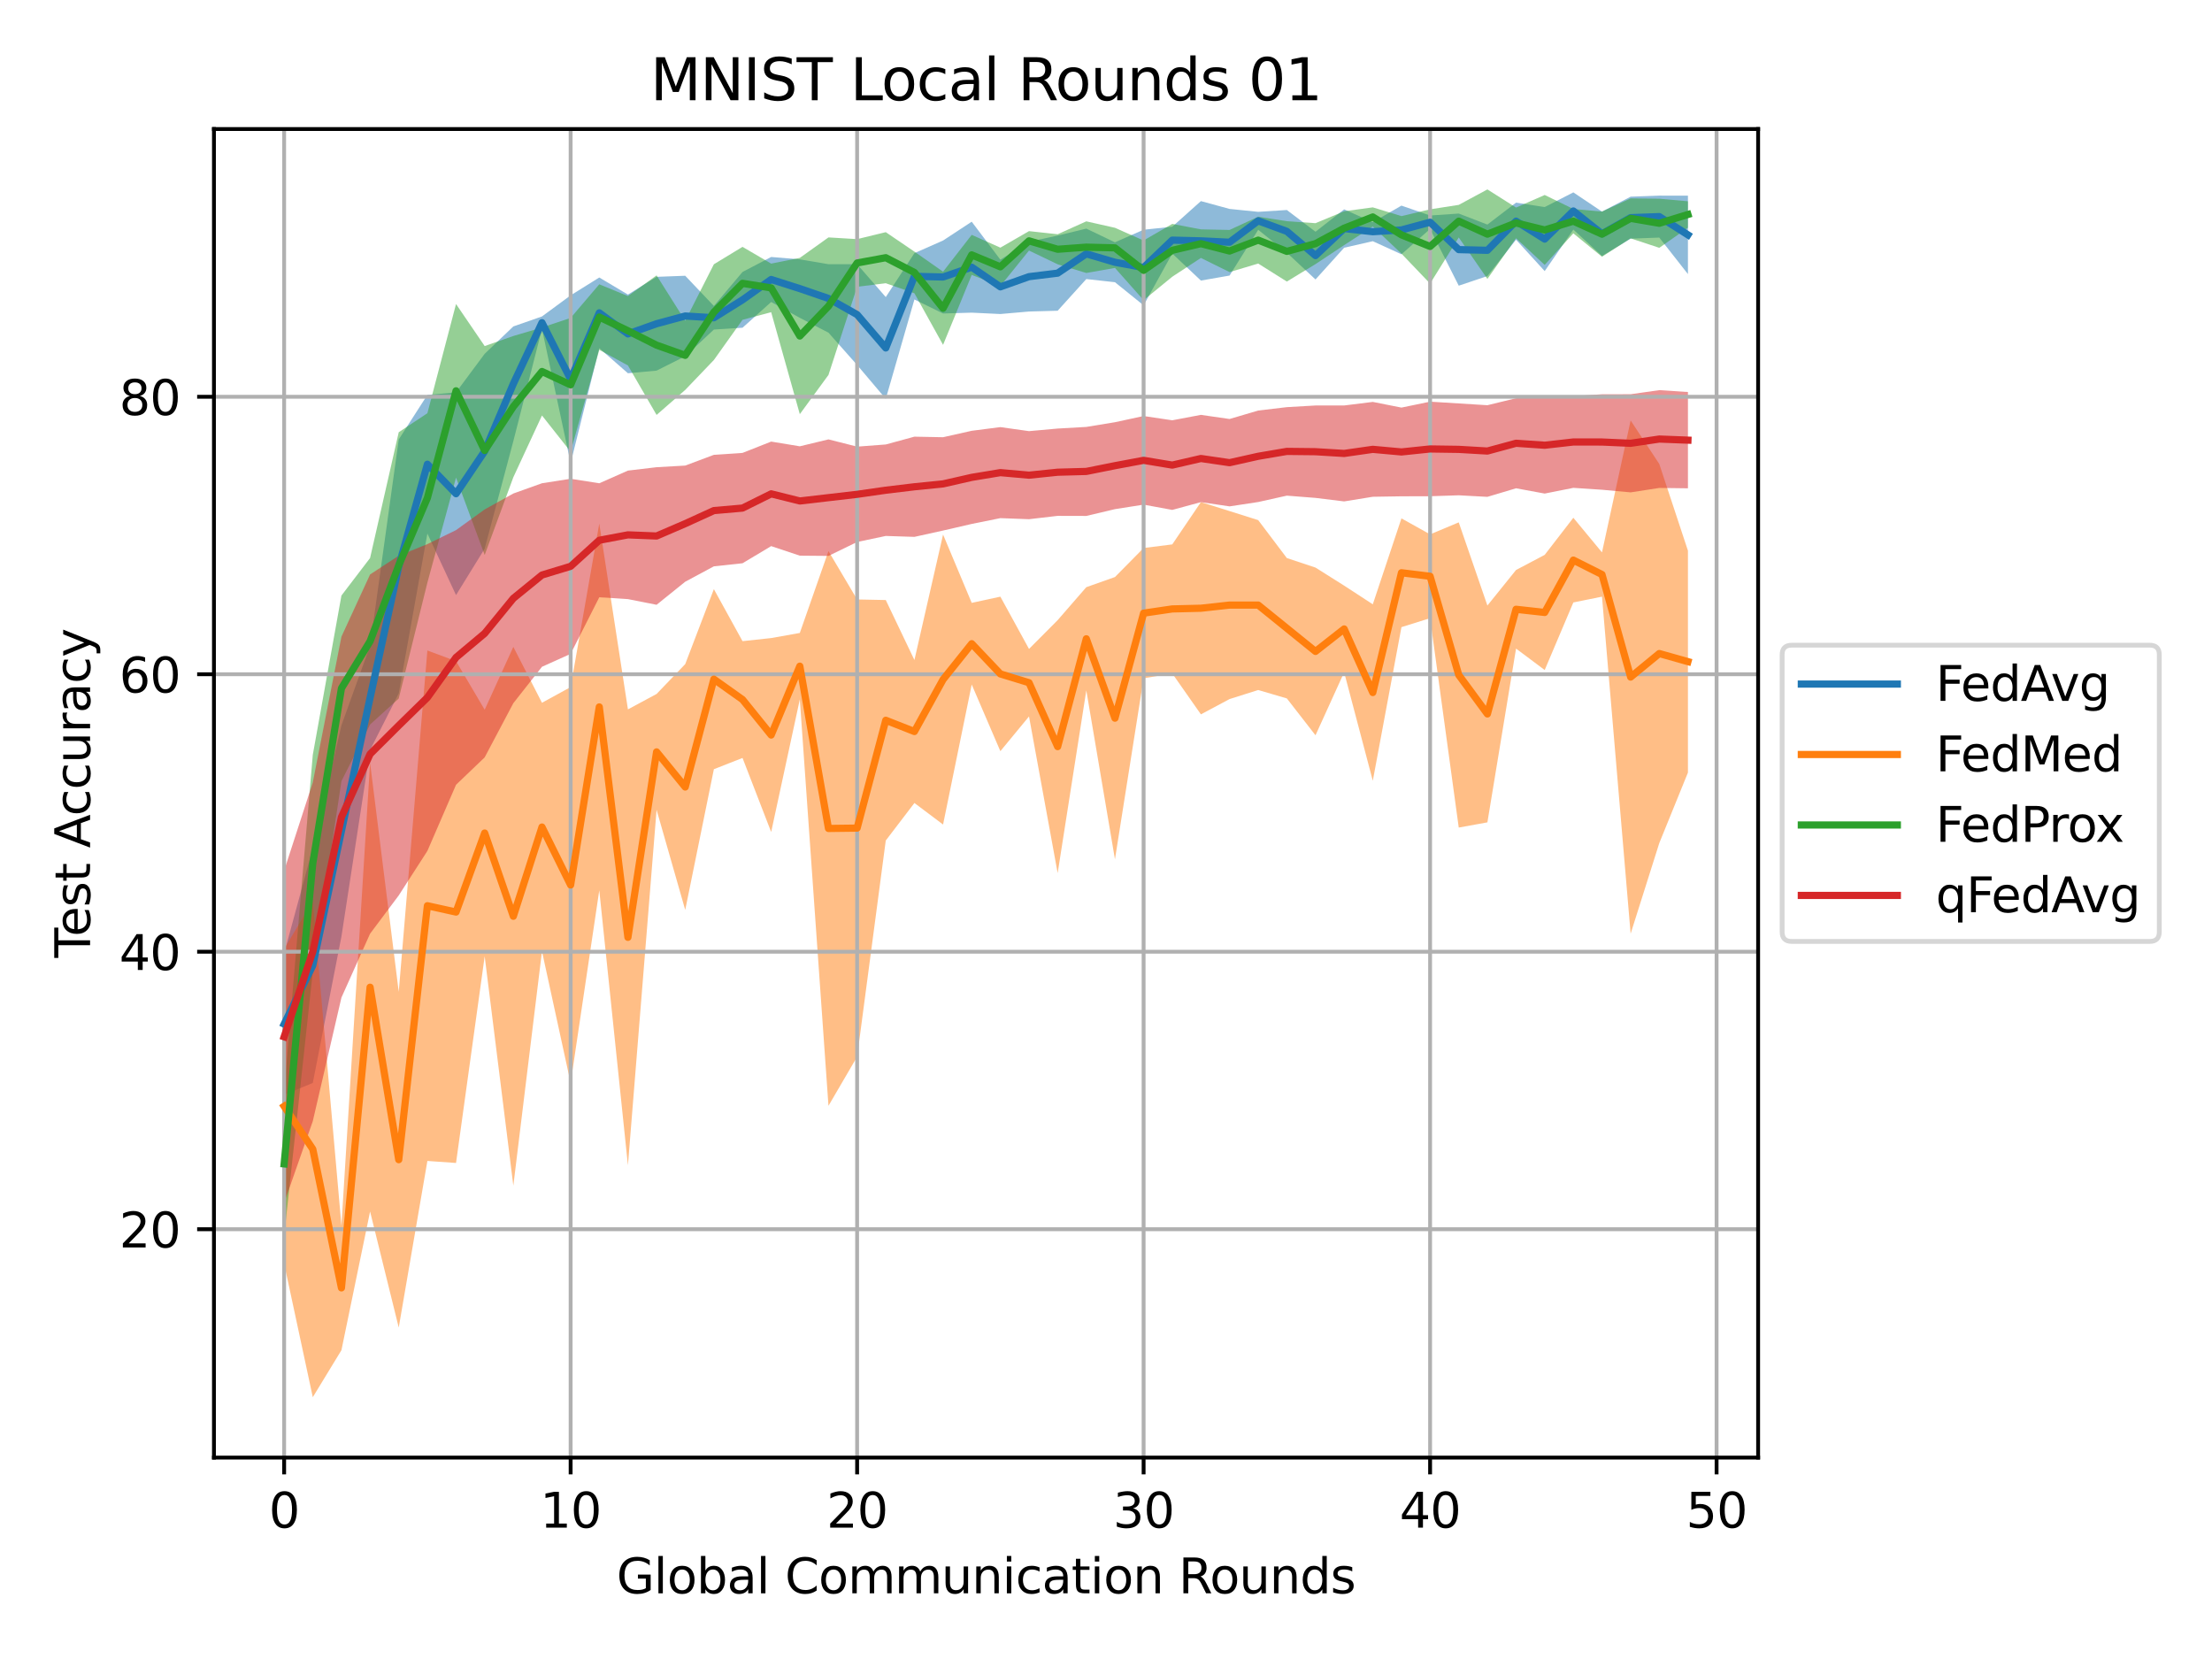 <?xml version="1.0" encoding="utf-8" standalone="no"?>
<!DOCTYPE svg PUBLIC "-//W3C//DTD SVG 1.1//EN"
  "http://www.w3.org/Graphics/SVG/1.1/DTD/svg11.dtd">
<svg height="345.6pt" version="1.1" viewBox="0 0 460.8 345.6" width="460.8pt" xmlns="http://www.w3.org/2000/svg" xmlns:xlink="http://www.w3.org/1999/xlink">
 <defs>
  <style type="text/css">*{stroke-linecap:butt;stroke-linejoin:round;}</style>
 </defs>
 <g id="figure_1">
  <g id="patch_1">
   <path d="M 0 345.6 
L 460.8 345.6 
L 460.8 0 
L 0 0 
z
" style="fill:#ffffff;"/>
  </g>
  <g id="axes_1">
   <g id="patch_2">
    <path d="M 44.57 303.64 
L 366.25 303.64 
L 366.25 26.88 
L 44.57 26.88 
z
" style="fill:#ffffff;"/>
   </g>
   <g id="PolyCollection_1">
    <path clip-path="url(#pb4cb757b5e)" d="M 59.192 198.607 
L 59.192 228.069 
L 65.16 225.597 
L 71.128 195.091 
L 77.096 156.233 
L 83.064 144.452 
L 89.032 111.148 
L 95 123.972 
L 100.968 114.296 
L 106.937 91.899 
L 112.905 68.516 
L 118.873 96.47 
L 124.841 72.532 
L 130.809 77.755 
L 136.777 77.208 
L 142.745 74.213 
L 148.713 68.654 
L 154.681 68.272 
L 160.649 62.907 
L 166.617 66.211 
L 172.586 69.302 
L 178.554 76.034 
L 184.522 83.086 
L 190.49 62.384 
L 196.458 65.309 
L 202.426 65.132 
L 208.394 65.417 
L 214.362 64.894 
L 220.33 64.73 
L 226.298 58.132 
L 232.266 58.79 
L 238.234 63.607 
L 244.203 52.814 
L 250.171 58.447 
L 256.139 57.405 
L 262.107 47.871 
L 268.075 52.642 
L 274.043 58.215 
L 280.011 51.607 
L 285.979 50.245 
L 291.947 52.972 
L 297.915 47.692 
L 303.883 59.513 
L 309.852 57.511 
L 315.82 49.931 
L 321.788 56.472 
L 327.756 47.826 
L 333.724 53.331 
L 339.692 49.713 
L 345.66 49.491 
L 351.628 57.095 
L 351.628 40.758 
L 351.628 40.758 
L 345.66 40.753 
L 339.692 40.97 
L 333.724 44.083 
L 327.756 40.077 
L 321.788 43.137 
L 315.82 42.215 
L 309.852 46.781 
L 303.883 44.487 
L 297.915 44.893 
L 291.947 42.833 
L 285.979 46.291 
L 280.011 43.613 
L 274.043 48.273 
L 268.075 43.748 
L 262.107 44.129 
L 256.139 43.522 
L 250.171 41.894 
L 244.203 47.234 
L 238.234 47.856 
L 232.266 50.478 
L 226.298 47.624 
L 220.33 49.074 
L 214.362 50.373 
L 208.394 54.095 
L 202.426 46.185 
L 196.458 50.105 
L 190.49 52.737 
L 184.522 61.888 
L 178.554 55.038 
L 172.586 55.039 
L 166.617 54.032 
L 160.649 53.532 
L 154.681 56.654 
L 148.713 63.735 
L 142.745 57.445 
L 136.777 57.669 
L 130.809 61.365 
L 124.841 57.808 
L 118.873 61.529 
L 112.905 65.922 
L 106.937 68.002 
L 100.968 73.702 
L 95 81.733 
L 89.032 82.265 
L 83.064 91.544 
L 77.096 134.495 
L 71.128 151.098 
L 65.16 176.64 
L 59.192 198.607 
z
" style="fill:#1f77b4;fill-opacity:0.5;"/>
   </g>
   <g id="PolyCollection_2">
    <path clip-path="url(#pb4cb757b5e)" d="M 59.192 197.685 
L 59.192 263.234 
L 65.16 291.06 
L 71.128 281.267 
L 77.096 252.382 
L 83.064 276.546 
L 89.032 241.847 
L 95 242.267 
L 100.968 199.216 
L 106.937 246.992 
L 112.905 198.179 
L 118.873 225.596 
L 124.841 185.467 
L 130.809 242.753 
L 136.777 168.698 
L 142.745 189.556 
L 148.713 160.242 
L 154.681 157.895 
L 160.649 173.32 
L 166.617 145.703 
L 172.586 230.361 
L 178.554 220.141 
L 184.522 175.095 
L 190.49 167.278 
L 196.458 171.763 
L 202.426 142.602 
L 208.394 156.481 
L 214.362 149.248 
L 220.33 181.882 
L 226.298 143.823 
L 232.266 179.007 
L 238.234 141.3 
L 244.203 140.295 
L 250.171 148.813 
L 256.139 145.627 
L 262.107 143.742 
L 268.075 145.496 
L 274.043 153.174 
L 280.011 140.048 
L 285.979 162.644 
L 291.947 130.645 
L 297.915 128.777 
L 303.883 172.395 
L 309.852 171.314 
L 315.82 135.112 
L 321.788 139.578 
L 327.756 125.501 
L 333.724 124.294 
L 339.692 194.507 
L 345.66 175.631 
L 351.628 160.942 
L 351.628 114.713 
L 351.628 114.713 
L 345.66 96.658 
L 339.692 87.587 
L 333.724 115.069 
L 327.756 107.862 
L 321.788 115.589 
L 315.82 118.738 
L 309.852 126.144 
L 303.883 108.82 
L 297.915 111.318 
L 291.947 107.986 
L 285.979 125.888 
L 280.011 121.997 
L 274.043 118.236 
L 268.075 116.256 
L 262.107 108.352 
L 256.139 106.467 
L 250.171 104.599 
L 244.203 113.409 
L 238.234 114.16 
L 232.266 120.207 
L 226.298 122.319 
L 220.33 129.187 
L 214.362 135.186 
L 208.394 124.295 
L 202.426 125.589 
L 196.458 111.355 
L 190.49 137.497 
L 184.522 124.998 
L 178.554 124.878 
L 172.586 114.804 
L 166.617 131.854 
L 160.649 132.92 
L 154.681 133.564 
L 148.713 122.729 
L 142.745 138.341 
L 136.777 144.566 
L 130.809 147.777 
L 124.841 109.065 
L 118.873 143.13 
L 112.905 146.401 
L 106.937 134.757 
L 100.968 147.852 
L 95 137.727 
L 89.032 135.513 
L 83.064 206.616 
L 77.096 158.928 
L 71.128 255.309 
L 65.16 187.712 
L 59.192 197.685 
z
" style="fill:#ff7f0e;fill-opacity:0.5;"/>
   </g>
   <g id="PolyCollection_3">
    <path clip-path="url(#pb4cb757b5e)" d="M 59.192 227.401 
L 59.192 257.517 
L 65.16 202.41 
L 71.128 162.715 
L 77.096 150.925 
L 83.064 145.517 
L 89.032 121.38 
L 95 99.495 
L 100.968 115.615 
L 106.937 99.418 
L 112.905 86.553 
L 118.873 94.107 
L 124.841 72.871 
L 130.809 76.129 
L 136.777 86.436 
L 142.745 81.225 
L 148.713 74.996 
L 154.681 66.623 
L 160.649 65.034 
L 166.617 86.276 
L 172.586 78.104 
L 178.554 59.745 
L 184.522 59.001 
L 190.49 61.093 
L 196.458 71.839 
L 202.426 57.271 
L 208.394 59.579 
L 214.362 52.193 
L 220.33 55.057 
L 226.298 56.866 
L 232.266 55.814 
L 238.234 62.534 
L 244.203 57.649 
L 250.171 53.732 
L 256.139 56.683 
L 262.107 54.902 
L 268.075 58.653 
L 274.043 55.019 
L 280.011 51.061 
L 285.979 47.194 
L 291.947 52.836 
L 297.915 59.073 
L 303.883 49.466 
L 309.852 58.101 
L 315.82 49.637 
L 321.788 55.186 
L 327.756 48.608 
L 333.724 53.486 
L 339.692 49.65 
L 345.66 51.626 
L 351.628 47.434 
L 351.628 41.932 
L 351.628 41.932 
L 345.66 41.399 
L 339.692 41.325 
L 333.724 44.075 
L 327.756 43.538 
L 321.788 40.618 
L 315.82 43.241 
L 309.852 39.46 
L 303.883 42.68 
L 297.915 43.61 
L 291.947 45.018 
L 285.979 43.197 
L 280.011 44.012 
L 274.043 46.493 
L 268.075 46.078 
L 262.107 45.147 
L 256.139 47.902 
L 250.171 47.78 
L 244.203 46.643 
L 238.234 50.1 
L 232.266 47.454 
L 226.298 46.109 
L 220.33 48.797 
L 214.362 48.148 
L 208.394 51.591 
L 202.426 48.924 
L 196.458 56.599 
L 190.49 52.418 
L 184.522 48.364 
L 178.554 49.816 
L 172.586 49.456 
L 166.617 53.723 
L 160.649 54.917 
L 154.681 51.425 
L 148.713 55.052 
L 142.745 66.823 
L 136.777 57.368 
L 130.809 61.675 
L 124.841 59.225 
L 118.873 66.232 
L 112.905 68.226 
L 106.937 69.995 
L 100.968 72.09 
L 95 63.333 
L 89.032 86.081 
L 83.064 90.041 
L 77.096 116.242 
L 71.128 124.061 
L 65.16 157.243 
L 59.192 227.401 
z
" style="fill:#2ca02c;fill-opacity:0.5;"/>
   </g>
   <g id="PolyCollection_4">
    <path clip-path="url(#pb4cb757b5e)" d="M 59.192 181.36 
L 59.192 250.604 
L 65.16 233.561 
L 71.128 207.811 
L 77.096 194.502 
L 83.064 186.532 
L 89.032 177.263 
L 95 163.484 
L 100.968 157.771 
L 106.937 146.485 
L 112.905 138.9 
L 118.873 136.213 
L 124.841 124.422 
L 130.809 124.807 
L 136.777 125.988 
L 142.745 121.183 
L 148.713 117.977 
L 154.681 117.338 
L 160.649 113.765 
L 166.617 115.754 
L 172.586 115.806 
L 178.554 112.909 
L 184.522 111.648 
L 190.49 111.84 
L 196.458 110.523 
L 202.426 109.147 
L 208.394 107.937 
L 214.362 108.16 
L 220.33 107.463 
L 226.298 107.479 
L 232.266 106.064 
L 238.234 105.124 
L 244.203 106.224 
L 250.171 104.603 
L 256.139 105.488 
L 262.107 104.58 
L 268.075 103.251 
L 274.043 103.722 
L 280.011 104.454 
L 285.979 103.486 
L 291.947 103.389 
L 297.915 103.374 
L 303.883 103.179 
L 309.852 103.503 
L 315.82 101.719 
L 321.788 102.819 
L 327.756 101.628 
L 333.724 102.023 
L 339.692 102.568 
L 345.66 101.647 
L 351.628 101.723 
L 351.628 81.662 
L 351.628 81.662 
L 345.66 81.276 
L 339.692 82.123 
L 333.724 82.137 
L 327.756 82.52 
L 321.788 82.681 
L 315.82 82.96 
L 309.852 84.414 
L 303.883 84.044 
L 297.915 83.675 
L 291.947 84.909 
L 285.979 83.726 
L 280.011 84.468 
L 274.043 84.472 
L 268.075 84.816 
L 262.107 85.522 
L 256.139 87.284 
L 250.171 86.424 
L 244.203 87.554 
L 238.234 86.666 
L 232.266 87.956 
L 226.298 88.935 
L 220.33 89.275 
L 214.362 89.815 
L 208.394 88.974 
L 202.426 89.741 
L 196.458 91.081 
L 190.49 90.967 
L 184.522 92.592 
L 178.554 93.043 
L 172.586 91.533 
L 166.617 92.972 
L 160.649 91.99 
L 154.681 94.348 
L 148.713 94.749 
L 142.745 96.988 
L 136.777 97.328 
L 130.809 98.034 
L 124.841 100.674 
L 118.873 99.738 
L 112.905 100.67 
L 106.937 102.807 
L 100.968 106.122 
L 95 110.433 
L 89.032 113.348 
L 83.064 115.755 
L 77.096 119.669 
L 71.128 132.626 
L 65.16 162.992 
L 59.192 181.36 
z
" style="fill:#d62728;fill-opacity:0.5;"/>
   </g>
   <g id="matplotlib.axis_1">
    <g id="xtick_1">
     <g id="line2d_1">
      <path clip-path="url(#pb4cb757b5e)" d="M 59.192 303.64 
L 59.192 26.88 
" style="fill:none;stroke:#b0b0b0;stroke-linecap:square;stroke-width:0.8;"/>
     </g>
     <g id="line2d_2">
      <defs>
       <path d="M 0 0 
L 0 3.5 
" id="m1416ee1959" style="stroke:#000000;stroke-width:0.8;"/>
      </defs>
      <g>
       <use style="stroke:#000000;stroke-width:0.8;" x="59.192" xlink:href="#m1416ee1959" y="303.64"/>
      </g>
     </g>
     <g id="text_1">
      <!-- 0 -->
      <g transform="translate(56.011 318.238)scale(0.1 -0.1)">
       <defs>
        <path d="M 2034 4250 
Q 1547 4250 1301 3770 
Q 1056 3291 1056 2328 
Q 1056 1369 1301 889 
Q 1547 409 2034 409 
Q 2525 409 2770 889 
Q 3016 1369 3016 2328 
Q 3016 3291 2770 3770 
Q 2525 4250 2034 4250 
z
M 2034 4750 
Q 2819 4750 3233 4129 
Q 3647 3509 3647 2328 
Q 3647 1150 3233 529 
Q 2819 -91 2034 -91 
Q 1250 -91 836 529 
Q 422 1150 422 2328 
Q 422 3509 836 4129 
Q 1250 4750 2034 4750 
z
" id="DejaVuSans-30" transform="scale(0.016)"/>
       </defs>
       <use xlink:href="#DejaVuSans-30"/>
      </g>
     </g>
    </g>
    <g id="xtick_2">
     <g id="line2d_3">
      <path clip-path="url(#pb4cb757b5e)" d="M 118.873 303.64 
L 118.873 26.88 
" style="fill:none;stroke:#b0b0b0;stroke-linecap:square;stroke-width:0.8;"/>
     </g>
     <g id="line2d_4">
      <g>
       <use style="stroke:#000000;stroke-width:0.8;" x="118.873" xlink:href="#m1416ee1959" y="303.64"/>
      </g>
     </g>
     <g id="text_2">
      <!-- 10 -->
      <g transform="translate(112.51 318.238)scale(0.1 -0.1)">
       <defs>
        <path d="M 794 531 
L 1825 531 
L 1825 4091 
L 703 3866 
L 703 4441 
L 1819 4666 
L 2450 4666 
L 2450 531 
L 3481 531 
L 3481 0 
L 794 0 
L 794 531 
z
" id="DejaVuSans-31" transform="scale(0.016)"/>
       </defs>
       <use xlink:href="#DejaVuSans-31"/>
       <use x="63.623" xlink:href="#DejaVuSans-30"/>
      </g>
     </g>
    </g>
    <g id="xtick_3">
     <g id="line2d_5">
      <path clip-path="url(#pb4cb757b5e)" d="M 178.554 303.64 
L 178.554 26.88 
" style="fill:none;stroke:#b0b0b0;stroke-linecap:square;stroke-width:0.8;"/>
     </g>
     <g id="line2d_6">
      <g>
       <use style="stroke:#000000;stroke-width:0.8;" x="178.554" xlink:href="#m1416ee1959" y="303.64"/>
      </g>
     </g>
     <g id="text_3">
      <!-- 20 -->
      <g transform="translate(172.191 318.238)scale(0.1 -0.1)">
       <defs>
        <path d="M 1228 531 
L 3431 531 
L 3431 0 
L 469 0 
L 469 531 
Q 828 903 1448 1529 
Q 2069 2156 2228 2338 
Q 2531 2678 2651 2914 
Q 2772 3150 2772 3378 
Q 2772 3750 2511 3984 
Q 2250 4219 1831 4219 
Q 1534 4219 1204 4116 
Q 875 4013 500 3803 
L 500 4441 
Q 881 4594 1212 4672 
Q 1544 4750 1819 4750 
Q 2544 4750 2975 4387 
Q 3406 4025 3406 3419 
Q 3406 3131 3298 2873 
Q 3191 2616 2906 2266 
Q 2828 2175 2409 1742 
Q 1991 1309 1228 531 
z
" id="DejaVuSans-32" transform="scale(0.016)"/>
       </defs>
       <use xlink:href="#DejaVuSans-32"/>
       <use x="63.623" xlink:href="#DejaVuSans-30"/>
      </g>
     </g>
    </g>
    <g id="xtick_4">
     <g id="line2d_7">
      <path clip-path="url(#pb4cb757b5e)" d="M 238.234 303.64 
L 238.234 26.88 
" style="fill:none;stroke:#b0b0b0;stroke-linecap:square;stroke-width:0.8;"/>
     </g>
     <g id="line2d_8">
      <g>
       <use style="stroke:#000000;stroke-width:0.8;" x="238.234" xlink:href="#m1416ee1959" y="303.64"/>
      </g>
     </g>
     <g id="text_4">
      <!-- 30 -->
      <g transform="translate(231.872 318.238)scale(0.1 -0.1)">
       <defs>
        <path d="M 2597 2516 
Q 3050 2419 3304 2112 
Q 3559 1806 3559 1356 
Q 3559 666 3084 287 
Q 2609 -91 1734 -91 
Q 1441 -91 1130 -33 
Q 819 25 488 141 
L 488 750 
Q 750 597 1062 519 
Q 1375 441 1716 441 
Q 2309 441 2620 675 
Q 2931 909 2931 1356 
Q 2931 1769 2642 2001 
Q 2353 2234 1838 2234 
L 1294 2234 
L 1294 2753 
L 1863 2753 
Q 2328 2753 2575 2939 
Q 2822 3125 2822 3475 
Q 2822 3834 2567 4026 
Q 2313 4219 1838 4219 
Q 1578 4219 1281 4162 
Q 984 4106 628 3988 
L 628 4550 
Q 988 4650 1302 4700 
Q 1616 4750 1894 4750 
Q 2613 4750 3031 4423 
Q 3450 4097 3450 3541 
Q 3450 3153 3228 2886 
Q 3006 2619 2597 2516 
z
" id="DejaVuSans-33" transform="scale(0.016)"/>
       </defs>
       <use xlink:href="#DejaVuSans-33"/>
       <use x="63.623" xlink:href="#DejaVuSans-30"/>
      </g>
     </g>
    </g>
    <g id="xtick_5">
     <g id="line2d_9">
      <path clip-path="url(#pb4cb757b5e)" d="M 297.915 303.64 
L 297.915 26.88 
" style="fill:none;stroke:#b0b0b0;stroke-linecap:square;stroke-width:0.8;"/>
     </g>
     <g id="line2d_10">
      <g>
       <use style="stroke:#000000;stroke-width:0.8;" x="297.915" xlink:href="#m1416ee1959" y="303.64"/>
      </g>
     </g>
     <g id="text_5">
      <!-- 40 -->
      <g transform="translate(291.553 318.238)scale(0.1 -0.1)">
       <defs>
        <path d="M 2419 4116 
L 825 1625 
L 2419 1625 
L 2419 4116 
z
M 2253 4666 
L 3047 4666 
L 3047 1625 
L 3713 1625 
L 3713 1100 
L 3047 1100 
L 3047 0 
L 2419 0 
L 2419 1100 
L 313 1100 
L 313 1709 
L 2253 4666 
z
" id="DejaVuSans-34" transform="scale(0.016)"/>
       </defs>
       <use xlink:href="#DejaVuSans-34"/>
       <use x="63.623" xlink:href="#DejaVuSans-30"/>
      </g>
     </g>
    </g>
    <g id="xtick_6">
     <g id="line2d_11">
      <path clip-path="url(#pb4cb757b5e)" d="M 357.596 303.64 
L 357.596 26.88 
" style="fill:none;stroke:#b0b0b0;stroke-linecap:square;stroke-width:0.8;"/>
     </g>
     <g id="line2d_12">
      <g>
       <use style="stroke:#000000;stroke-width:0.8;" x="357.596" xlink:href="#m1416ee1959" y="303.64"/>
      </g>
     </g>
     <g id="text_6">
      <!-- 50 -->
      <g transform="translate(351.234 318.238)scale(0.1 -0.1)">
       <defs>
        <path d="M 691 4666 
L 3169 4666 
L 3169 4134 
L 1269 4134 
L 1269 2991 
Q 1406 3038 1543 3061 
Q 1681 3084 1819 3084 
Q 2600 3084 3056 2656 
Q 3513 2228 3513 1497 
Q 3513 744 3044 326 
Q 2575 -91 1722 -91 
Q 1428 -91 1123 -41 
Q 819 9 494 109 
L 494 744 
Q 775 591 1075 516 
Q 1375 441 1709 441 
Q 2250 441 2565 725 
Q 2881 1009 2881 1497 
Q 2881 1984 2565 2268 
Q 2250 2553 1709 2553 
Q 1456 2553 1204 2497 
Q 953 2441 691 2322 
L 691 4666 
z
" id="DejaVuSans-35" transform="scale(0.016)"/>
       </defs>
       <use xlink:href="#DejaVuSans-35"/>
       <use x="63.623" xlink:href="#DejaVuSans-30"/>
      </g>
     </g>
    </g>
    <g id="text_7">
     <!-- Global Communication Rounds -->
     <g transform="translate(128.448 331.917)scale(0.1 -0.1)">
      <defs>
       <path d="M 3809 666 
L 3809 1919 
L 2778 1919 
L 2778 2438 
L 4434 2438 
L 4434 434 
Q 4069 175 3628 42 
Q 3188 -91 2688 -91 
Q 1594 -91 976 548 
Q 359 1188 359 2328 
Q 359 3472 976 4111 
Q 1594 4750 2688 4750 
Q 3144 4750 3555 4637 
Q 3966 4525 4313 4306 
L 4313 3634 
Q 3963 3931 3569 4081 
Q 3175 4231 2741 4231 
Q 1884 4231 1454 3753 
Q 1025 3275 1025 2328 
Q 1025 1384 1454 906 
Q 1884 428 2741 428 
Q 3075 428 3337 486 
Q 3600 544 3809 666 
z
" id="DejaVuSans-47" transform="scale(0.016)"/>
       <path d="M 603 4863 
L 1178 4863 
L 1178 0 
L 603 0 
L 603 4863 
z
" id="DejaVuSans-6c" transform="scale(0.016)"/>
       <path d="M 1959 3097 
Q 1497 3097 1228 2736 
Q 959 2375 959 1747 
Q 959 1119 1226 758 
Q 1494 397 1959 397 
Q 2419 397 2687 759 
Q 2956 1122 2956 1747 
Q 2956 2369 2687 2733 
Q 2419 3097 1959 3097 
z
M 1959 3584 
Q 2709 3584 3137 3096 
Q 3566 2609 3566 1747 
Q 3566 888 3137 398 
Q 2709 -91 1959 -91 
Q 1206 -91 779 398 
Q 353 888 353 1747 
Q 353 2609 779 3096 
Q 1206 3584 1959 3584 
z
" id="DejaVuSans-6f" transform="scale(0.016)"/>
       <path d="M 3116 1747 
Q 3116 2381 2855 2742 
Q 2594 3103 2138 3103 
Q 1681 3103 1420 2742 
Q 1159 2381 1159 1747 
Q 1159 1113 1420 752 
Q 1681 391 2138 391 
Q 2594 391 2855 752 
Q 3116 1113 3116 1747 
z
M 1159 2969 
Q 1341 3281 1617 3432 
Q 1894 3584 2278 3584 
Q 2916 3584 3314 3078 
Q 3713 2572 3713 1747 
Q 3713 922 3314 415 
Q 2916 -91 2278 -91 
Q 1894 -91 1617 61 
Q 1341 213 1159 525 
L 1159 0 
L 581 0 
L 581 4863 
L 1159 4863 
L 1159 2969 
z
" id="DejaVuSans-62" transform="scale(0.016)"/>
       <path d="M 2194 1759 
Q 1497 1759 1228 1600 
Q 959 1441 959 1056 
Q 959 750 1161 570 
Q 1363 391 1709 391 
Q 2188 391 2477 730 
Q 2766 1069 2766 1631 
L 2766 1759 
L 2194 1759 
z
M 3341 1997 
L 3341 0 
L 2766 0 
L 2766 531 
Q 2569 213 2275 61 
Q 1981 -91 1556 -91 
Q 1019 -91 701 211 
Q 384 513 384 1019 
Q 384 1609 779 1909 
Q 1175 2209 1959 2209 
L 2766 2209 
L 2766 2266 
Q 2766 2663 2505 2880 
Q 2244 3097 1772 3097 
Q 1472 3097 1187 3025 
Q 903 2953 641 2809 
L 641 3341 
Q 956 3463 1253 3523 
Q 1550 3584 1831 3584 
Q 2591 3584 2966 3190 
Q 3341 2797 3341 1997 
z
" id="DejaVuSans-61" transform="scale(0.016)"/>
       <path id="DejaVuSans-20" transform="scale(0.016)"/>
       <path d="M 4122 4306 
L 4122 3641 
Q 3803 3938 3442 4084 
Q 3081 4231 2675 4231 
Q 1875 4231 1450 3742 
Q 1025 3253 1025 2328 
Q 1025 1406 1450 917 
Q 1875 428 2675 428 
Q 3081 428 3442 575 
Q 3803 722 4122 1019 
L 4122 359 
Q 3791 134 3420 21 
Q 3050 -91 2638 -91 
Q 1578 -91 968 557 
Q 359 1206 359 2328 
Q 359 3453 968 4101 
Q 1578 4750 2638 4750 
Q 3056 4750 3426 4639 
Q 3797 4528 4122 4306 
z
" id="DejaVuSans-43" transform="scale(0.016)"/>
       <path d="M 3328 2828 
Q 3544 3216 3844 3400 
Q 4144 3584 4550 3584 
Q 5097 3584 5394 3201 
Q 5691 2819 5691 2113 
L 5691 0 
L 5113 0 
L 5113 2094 
Q 5113 2597 4934 2840 
Q 4756 3084 4391 3084 
Q 3944 3084 3684 2787 
Q 3425 2491 3425 1978 
L 3425 0 
L 2847 0 
L 2847 2094 
Q 2847 2600 2669 2842 
Q 2491 3084 2119 3084 
Q 1678 3084 1418 2786 
Q 1159 2488 1159 1978 
L 1159 0 
L 581 0 
L 581 3500 
L 1159 3500 
L 1159 2956 
Q 1356 3278 1631 3431 
Q 1906 3584 2284 3584 
Q 2666 3584 2933 3390 
Q 3200 3197 3328 2828 
z
" id="DejaVuSans-6d" transform="scale(0.016)"/>
       <path d="M 544 1381 
L 544 3500 
L 1119 3500 
L 1119 1403 
Q 1119 906 1312 657 
Q 1506 409 1894 409 
Q 2359 409 2629 706 
Q 2900 1003 2900 1516 
L 2900 3500 
L 3475 3500 
L 3475 0 
L 2900 0 
L 2900 538 
Q 2691 219 2414 64 
Q 2138 -91 1772 -91 
Q 1169 -91 856 284 
Q 544 659 544 1381 
z
M 1991 3584 
L 1991 3584 
z
" id="DejaVuSans-75" transform="scale(0.016)"/>
       <path d="M 3513 2113 
L 3513 0 
L 2938 0 
L 2938 2094 
Q 2938 2591 2744 2837 
Q 2550 3084 2163 3084 
Q 1697 3084 1428 2787 
Q 1159 2491 1159 1978 
L 1159 0 
L 581 0 
L 581 3500 
L 1159 3500 
L 1159 2956 
Q 1366 3272 1645 3428 
Q 1925 3584 2291 3584 
Q 2894 3584 3203 3211 
Q 3513 2838 3513 2113 
z
" id="DejaVuSans-6e" transform="scale(0.016)"/>
       <path d="M 603 3500 
L 1178 3500 
L 1178 0 
L 603 0 
L 603 3500 
z
M 603 4863 
L 1178 4863 
L 1178 4134 
L 603 4134 
L 603 4863 
z
" id="DejaVuSans-69" transform="scale(0.016)"/>
       <path d="M 3122 3366 
L 3122 2828 
Q 2878 2963 2633 3030 
Q 2388 3097 2138 3097 
Q 1578 3097 1268 2742 
Q 959 2388 959 1747 
Q 959 1106 1268 751 
Q 1578 397 2138 397 
Q 2388 397 2633 464 
Q 2878 531 3122 666 
L 3122 134 
Q 2881 22 2623 -34 
Q 2366 -91 2075 -91 
Q 1284 -91 818 406 
Q 353 903 353 1747 
Q 353 2603 823 3093 
Q 1294 3584 2113 3584 
Q 2378 3584 2631 3529 
Q 2884 3475 3122 3366 
z
" id="DejaVuSans-63" transform="scale(0.016)"/>
       <path d="M 1172 4494 
L 1172 3500 
L 2356 3500 
L 2356 3053 
L 1172 3053 
L 1172 1153 
Q 1172 725 1289 603 
Q 1406 481 1766 481 
L 2356 481 
L 2356 0 
L 1766 0 
Q 1100 0 847 248 
Q 594 497 594 1153 
L 594 3053 
L 172 3053 
L 172 3500 
L 594 3500 
L 594 4494 
L 1172 4494 
z
" id="DejaVuSans-74" transform="scale(0.016)"/>
       <path d="M 2841 2188 
Q 3044 2119 3236 1894 
Q 3428 1669 3622 1275 
L 4263 0 
L 3584 0 
L 2988 1197 
Q 2756 1666 2539 1819 
Q 2322 1972 1947 1972 
L 1259 1972 
L 1259 0 
L 628 0 
L 628 4666 
L 2053 4666 
Q 2853 4666 3247 4331 
Q 3641 3997 3641 3322 
Q 3641 2881 3436 2590 
Q 3231 2300 2841 2188 
z
M 1259 4147 
L 1259 2491 
L 2053 2491 
Q 2509 2491 2742 2702 
Q 2975 2913 2975 3322 
Q 2975 3731 2742 3939 
Q 2509 4147 2053 4147 
L 1259 4147 
z
" id="DejaVuSans-52" transform="scale(0.016)"/>
       <path d="M 2906 2969 
L 2906 4863 
L 3481 4863 
L 3481 0 
L 2906 0 
L 2906 525 
Q 2725 213 2448 61 
Q 2172 -91 1784 -91 
Q 1150 -91 751 415 
Q 353 922 353 1747 
Q 353 2572 751 3078 
Q 1150 3584 1784 3584 
Q 2172 3584 2448 3432 
Q 2725 3281 2906 2969 
z
M 947 1747 
Q 947 1113 1208 752 
Q 1469 391 1925 391 
Q 2381 391 2643 752 
Q 2906 1113 2906 1747 
Q 2906 2381 2643 2742 
Q 2381 3103 1925 3103 
Q 1469 3103 1208 2742 
Q 947 2381 947 1747 
z
" id="DejaVuSans-64" transform="scale(0.016)"/>
       <path d="M 2834 3397 
L 2834 2853 
Q 2591 2978 2328 3040 
Q 2066 3103 1784 3103 
Q 1356 3103 1142 2972 
Q 928 2841 928 2578 
Q 928 2378 1081 2264 
Q 1234 2150 1697 2047 
L 1894 2003 
Q 2506 1872 2764 1633 
Q 3022 1394 3022 966 
Q 3022 478 2636 193 
Q 2250 -91 1575 -91 
Q 1294 -91 989 -36 
Q 684 19 347 128 
L 347 722 
Q 666 556 975 473 
Q 1284 391 1588 391 
Q 1994 391 2212 530 
Q 2431 669 2431 922 
Q 2431 1156 2273 1281 
Q 2116 1406 1581 1522 
L 1381 1569 
Q 847 1681 609 1914 
Q 372 2147 372 2553 
Q 372 3047 722 3315 
Q 1072 3584 1716 3584 
Q 2034 3584 2315 3537 
Q 2597 3491 2834 3397 
z
" id="DejaVuSans-73" transform="scale(0.016)"/>
      </defs>
      <use xlink:href="#DejaVuSans-47"/>
      <use x="77.49" xlink:href="#DejaVuSans-6c"/>
      <use x="105.273" xlink:href="#DejaVuSans-6f"/>
      <use x="166.455" xlink:href="#DejaVuSans-62"/>
      <use x="229.932" xlink:href="#DejaVuSans-61"/>
      <use x="291.211" xlink:href="#DejaVuSans-6c"/>
      <use x="318.994" xlink:href="#DejaVuSans-20"/>
      <use x="350.781" xlink:href="#DejaVuSans-43"/>
      <use x="420.605" xlink:href="#DejaVuSans-6f"/>
      <use x="481.787" xlink:href="#DejaVuSans-6d"/>
      <use x="579.199" xlink:href="#DejaVuSans-6d"/>
      <use x="676.611" xlink:href="#DejaVuSans-75"/>
      <use x="739.99" xlink:href="#DejaVuSans-6e"/>
      <use x="803.369" xlink:href="#DejaVuSans-69"/>
      <use x="831.152" xlink:href="#DejaVuSans-63"/>
      <use x="886.133" xlink:href="#DejaVuSans-61"/>
      <use x="947.412" xlink:href="#DejaVuSans-74"/>
      <use x="986.621" xlink:href="#DejaVuSans-69"/>
      <use x="1014.404" xlink:href="#DejaVuSans-6f"/>
      <use x="1075.586" xlink:href="#DejaVuSans-6e"/>
      <use x="1138.965" xlink:href="#DejaVuSans-20"/>
      <use x="1170.752" xlink:href="#DejaVuSans-52"/>
      <use x="1235.734" xlink:href="#DejaVuSans-6f"/>
      <use x="1296.916" xlink:href="#DejaVuSans-75"/>
      <use x="1360.295" xlink:href="#DejaVuSans-6e"/>
      <use x="1423.674" xlink:href="#DejaVuSans-64"/>
      <use x="1487.15" xlink:href="#DejaVuSans-73"/>
     </g>
    </g>
   </g>
   <g id="matplotlib.axis_2">
    <g id="ytick_1">
     <g id="line2d_13">
      <path clip-path="url(#pb4cb757b5e)" d="M 44.57 256.069 
L 366.25 256.069 
" style="fill:none;stroke:#b0b0b0;stroke-linecap:square;stroke-width:0.8;"/>
     </g>
     <g id="line2d_14">
      <defs>
       <path d="M 0 0 
L -3.5 0 
" id="m9705150521" style="stroke:#000000;stroke-width:0.8;"/>
      </defs>
      <g>
       <use style="stroke:#000000;stroke-width:0.8;" x="44.57" xlink:href="#m9705150521" y="256.069"/>
      </g>
     </g>
     <g id="text_8">
      <!-- 20 -->
      <g transform="translate(24.845 259.868)scale(0.1 -0.1)">
       <use xlink:href="#DejaVuSans-32"/>
       <use x="63.623" xlink:href="#DejaVuSans-30"/>
      </g>
     </g>
    </g>
    <g id="ytick_2">
     <g id="line2d_15">
      <path clip-path="url(#pb4cb757b5e)" d="M 44.57 198.265 
L 366.25 198.265 
" style="fill:none;stroke:#b0b0b0;stroke-linecap:square;stroke-width:0.8;"/>
     </g>
     <g id="line2d_16">
      <g>
       <use style="stroke:#000000;stroke-width:0.8;" x="44.57" xlink:href="#m9705150521" y="198.265"/>
      </g>
     </g>
     <g id="text_9">
      <!-- 40 -->
      <g transform="translate(24.845 202.064)scale(0.1 -0.1)">
       <use xlink:href="#DejaVuSans-34"/>
       <use x="63.623" xlink:href="#DejaVuSans-30"/>
      </g>
     </g>
    </g>
    <g id="ytick_3">
     <g id="line2d_17">
      <path clip-path="url(#pb4cb757b5e)" d="M 44.57 140.461 
L 366.25 140.461 
" style="fill:none;stroke:#b0b0b0;stroke-linecap:square;stroke-width:0.8;"/>
     </g>
     <g id="line2d_18">
      <g>
       <use style="stroke:#000000;stroke-width:0.8;" x="44.57" xlink:href="#m9705150521" y="140.461"/>
      </g>
     </g>
     <g id="text_10">
      <!-- 60 -->
      <g transform="translate(24.845 144.261)scale(0.1 -0.1)">
       <defs>
        <path d="M 2113 2584 
Q 1688 2584 1439 2293 
Q 1191 2003 1191 1497 
Q 1191 994 1439 701 
Q 1688 409 2113 409 
Q 2538 409 2786 701 
Q 3034 994 3034 1497 
Q 3034 2003 2786 2293 
Q 2538 2584 2113 2584 
z
M 3366 4563 
L 3366 3988 
Q 3128 4100 2886 4159 
Q 2644 4219 2406 4219 
Q 1781 4219 1451 3797 
Q 1122 3375 1075 2522 
Q 1259 2794 1537 2939 
Q 1816 3084 2150 3084 
Q 2853 3084 3261 2657 
Q 3669 2231 3669 1497 
Q 3669 778 3244 343 
Q 2819 -91 2113 -91 
Q 1303 -91 875 529 
Q 447 1150 447 2328 
Q 447 3434 972 4092 
Q 1497 4750 2381 4750 
Q 2619 4750 2861 4703 
Q 3103 4656 3366 4563 
z
" id="DejaVuSans-36" transform="scale(0.016)"/>
       </defs>
       <use xlink:href="#DejaVuSans-36"/>
       <use x="63.623" xlink:href="#DejaVuSans-30"/>
      </g>
     </g>
    </g>
    <g id="ytick_4">
     <g id="line2d_19">
      <path clip-path="url(#pb4cb757b5e)" d="M 44.57 82.658 
L 366.25 82.658 
" style="fill:none;stroke:#b0b0b0;stroke-linecap:square;stroke-width:0.8;"/>
     </g>
     <g id="line2d_20">
      <g>
       <use style="stroke:#000000;stroke-width:0.8;" x="44.57" xlink:href="#m9705150521" y="82.658"/>
      </g>
     </g>
     <g id="text_11">
      <!-- 80 -->
      <g transform="translate(24.845 86.457)scale(0.1 -0.1)">
       <defs>
        <path d="M 2034 2216 
Q 1584 2216 1326 1975 
Q 1069 1734 1069 1313 
Q 1069 891 1326 650 
Q 1584 409 2034 409 
Q 2484 409 2743 651 
Q 3003 894 3003 1313 
Q 3003 1734 2745 1975 
Q 2488 2216 2034 2216 
z
M 1403 2484 
Q 997 2584 770 2862 
Q 544 3141 544 3541 
Q 544 4100 942 4425 
Q 1341 4750 2034 4750 
Q 2731 4750 3128 4425 
Q 3525 4100 3525 3541 
Q 3525 3141 3298 2862 
Q 3072 2584 2669 2484 
Q 3125 2378 3379 2068 
Q 3634 1759 3634 1313 
Q 3634 634 3220 271 
Q 2806 -91 2034 -91 
Q 1263 -91 848 271 
Q 434 634 434 1313 
Q 434 1759 690 2068 
Q 947 2378 1403 2484 
z
M 1172 3481 
Q 1172 3119 1398 2916 
Q 1625 2713 2034 2713 
Q 2441 2713 2670 2916 
Q 2900 3119 2900 3481 
Q 2900 3844 2670 4047 
Q 2441 4250 2034 4250 
Q 1625 4250 1398 4047 
Q 1172 3844 1172 3481 
z
" id="DejaVuSans-38" transform="scale(0.016)"/>
       </defs>
       <use xlink:href="#DejaVuSans-38"/>
       <use x="63.623" xlink:href="#DejaVuSans-30"/>
      </g>
     </g>
    </g>
    <g id="text_12">
     <!-- Test Accuracy -->
     <g transform="translate(18.765 199.523)rotate(-90)scale(0.1 -0.1)">
      <defs>
       <path d="M -19 4666 
L 3928 4666 
L 3928 4134 
L 2272 4134 
L 2272 0 
L 1638 0 
L 1638 4134 
L -19 4134 
L -19 4666 
z
" id="DejaVuSans-54" transform="scale(0.016)"/>
       <path d="M 3597 1894 
L 3597 1613 
L 953 1613 
Q 991 1019 1311 708 
Q 1631 397 2203 397 
Q 2534 397 2845 478 
Q 3156 559 3463 722 
L 3463 178 
Q 3153 47 2828 -22 
Q 2503 -91 2169 -91 
Q 1331 -91 842 396 
Q 353 884 353 1716 
Q 353 2575 817 3079 
Q 1281 3584 2069 3584 
Q 2775 3584 3186 3129 
Q 3597 2675 3597 1894 
z
M 3022 2063 
Q 3016 2534 2758 2815 
Q 2500 3097 2075 3097 
Q 1594 3097 1305 2825 
Q 1016 2553 972 2059 
L 3022 2063 
z
" id="DejaVuSans-65" transform="scale(0.016)"/>
       <path d="M 2188 4044 
L 1331 1722 
L 3047 1722 
L 2188 4044 
z
M 1831 4666 
L 2547 4666 
L 4325 0 
L 3669 0 
L 3244 1197 
L 1141 1197 
L 716 0 
L 50 0 
L 1831 4666 
z
" id="DejaVuSans-41" transform="scale(0.016)"/>
       <path d="M 2631 2963 
Q 2534 3019 2420 3045 
Q 2306 3072 2169 3072 
Q 1681 3072 1420 2755 
Q 1159 2438 1159 1844 
L 1159 0 
L 581 0 
L 581 3500 
L 1159 3500 
L 1159 2956 
Q 1341 3275 1631 3429 
Q 1922 3584 2338 3584 
Q 2397 3584 2469 3576 
Q 2541 3569 2628 3553 
L 2631 2963 
z
" id="DejaVuSans-72" transform="scale(0.016)"/>
       <path d="M 2059 -325 
Q 1816 -950 1584 -1140 
Q 1353 -1331 966 -1331 
L 506 -1331 
L 506 -850 
L 844 -850 
Q 1081 -850 1212 -737 
Q 1344 -625 1503 -206 
L 1606 56 
L 191 3500 
L 800 3500 
L 1894 763 
L 2988 3500 
L 3597 3500 
L 2059 -325 
z
" id="DejaVuSans-79" transform="scale(0.016)"/>
      </defs>
      <use xlink:href="#DejaVuSans-54"/>
      <use x="44.084" xlink:href="#DejaVuSans-65"/>
      <use x="105.607" xlink:href="#DejaVuSans-73"/>
      <use x="157.707" xlink:href="#DejaVuSans-74"/>
      <use x="196.916" xlink:href="#DejaVuSans-20"/>
      <use x="228.703" xlink:href="#DejaVuSans-41"/>
      <use x="295.361" xlink:href="#DejaVuSans-63"/>
      <use x="350.342" xlink:href="#DejaVuSans-63"/>
      <use x="405.322" xlink:href="#DejaVuSans-75"/>
      <use x="468.701" xlink:href="#DejaVuSans-72"/>
      <use x="509.814" xlink:href="#DejaVuSans-61"/>
      <use x="571.094" xlink:href="#DejaVuSans-63"/>
      <use x="626.074" xlink:href="#DejaVuSans-79"/>
     </g>
    </g>
   </g>
   <g id="line2d_21">
    <path clip-path="url(#pb4cb757b5e)" d="M 59.192 213.338 
L 65.16 201.119 
L 71.128 173.095 
L 77.096 145.364 
L 83.064 117.998 
L 89.032 96.706 
L 95 102.852 
L 100.968 93.999 
L 106.937 79.95 
L 112.905 67.219 
L 118.873 78.999 
L 124.841 65.17 
L 130.809 69.56 
L 136.777 67.439 
L 142.745 65.829 
L 148.713 66.195 
L 154.681 62.463 
L 160.649 58.219 
L 166.617 60.122 
L 172.586 62.17 
L 178.554 65.536 
L 184.522 72.487 
L 190.49 57.561 
L 196.458 57.707 
L 202.426 55.658 
L 208.394 59.756 
L 214.362 57.634 
L 220.33 56.902 
L 226.298 52.878 
L 232.266 54.634 
L 238.234 55.731 
L 244.203 50.024 
L 250.171 50.171 
L 256.139 50.463 
L 262.107 46 
L 268.075 48.195 
L 274.043 53.244 
L 280.011 47.61 
L 285.979 48.268 
L 291.947 47.902 
L 297.915 46.293 
L 303.883 52 
L 309.852 52.146 
L 315.82 46.073 
L 321.788 49.805 
L 327.756 43.951 
L 333.724 48.707 
L 339.692 45.341 
L 345.66 45.122 
L 351.628 48.927 
" style="fill:none;stroke:#1f77b4;stroke-linecap:square;stroke-width:1.5;"/>
   </g>
   <g id="line2d_22">
    <path clip-path="url(#pb4cb757b5e)" d="M 59.192 230.459 
L 65.16 239.386 
L 71.128 268.288 
L 77.096 205.655 
L 83.064 241.581 
L 89.032 188.68 
L 95 189.997 
L 100.968 173.534 
L 106.937 190.875 
L 112.905 172.29 
L 118.873 184.363 
L 124.841 147.266 
L 130.809 195.265 
L 136.777 156.632 
L 142.745 163.949 
L 148.713 141.486 
L 154.681 145.729 
L 160.649 153.12 
L 166.617 138.778 
L 172.586 172.583 
L 178.554 172.509 
L 184.522 150.046 
L 190.49 152.388 
L 196.458 141.559 
L 202.426 134.096 
L 208.394 140.388 
L 214.362 142.217 
L 220.33 155.534 
L 226.298 133.071 
L 232.266 149.607 
L 238.234 127.73 
L 244.203 126.852 
L 250.171 126.706 
L 256.139 126.047 
L 262.107 126.047 
L 268.075 130.876 
L 274.043 135.705 
L 280.011 131.023 
L 285.979 144.266 
L 291.947 119.315 
L 297.915 120.047 
L 303.883 140.608 
L 309.852 148.729 
L 315.82 126.925 
L 321.788 127.584 
L 327.756 116.681 
L 333.724 119.681 
L 339.692 141.047 
L 345.66 136.144 
L 351.628 137.827 
" style="fill:none;stroke:#ff7f0e;stroke-linecap:square;stroke-width:1.5;"/>
   </g>
   <g id="line2d_23">
    <path clip-path="url(#pb4cb757b5e)" d="M 59.192 242.459 
L 65.16 179.826 
L 71.128 143.388 
L 77.096 133.583 
L 83.064 117.779 
L 89.032 103.73 
L 95 81.414 
L 100.968 93.853 
L 106.937 84.706 
L 112.905 77.39 
L 118.873 80.17 
L 124.841 66.048 
L 130.809 68.902 
L 136.777 71.902 
L 142.745 74.024 
L 148.713 65.024 
L 154.681 59.024 
L 160.649 59.975 
L 166.617 69.999 
L 172.586 63.78 
L 178.554 54.78 
L 184.522 53.683 
L 190.49 56.756 
L 196.458 64.219 
L 202.426 53.097 
L 208.394 55.585 
L 214.362 50.171 
L 220.33 51.927 
L 226.298 51.488 
L 232.266 51.634 
L 238.234 56.317 
L 244.203 52.146 
L 250.171 50.756 
L 256.139 52.293 
L 262.107 50.024 
L 268.075 52.366 
L 274.043 50.756 
L 280.011 47.537 
L 285.979 45.195 
L 291.947 48.927 
L 297.915 51.341 
L 303.883 46.073 
L 309.852 48.78 
L 315.82 46.439 
L 321.788 47.902 
L 327.756 46.073 
L 333.724 48.78 
L 339.692 45.488 
L 345.66 46.512 
L 351.628 44.683 
" style="fill:none;stroke:#2ca02c;stroke-linecap:square;stroke-width:1.5;"/>
   </g>
   <g id="line2d_24">
    <path clip-path="url(#pb4cb757b5e)" d="M 59.192 215.982 
L 65.16 198.277 
L 71.128 170.219 
L 77.096 157.086 
L 83.064 151.143 
L 89.032 145.305 
L 95 136.958 
L 100.968 131.947 
L 106.937 124.646 
L 112.905 119.785 
L 118.873 117.976 
L 124.841 112.548 
L 130.809 111.421 
L 136.777 111.658 
L 142.745 109.086 
L 148.713 106.363 
L 154.681 105.843 
L 160.649 102.877 
L 166.617 104.363 
L 172.586 103.669 
L 178.554 102.976 
L 184.522 102.12 
L 190.49 101.403 
L 196.458 100.802 
L 202.426 99.444 
L 208.394 98.455 
L 214.362 98.987 
L 220.33 98.369 
L 226.298 98.207 
L 232.266 97.01 
L 238.234 95.895 
L 244.203 96.889 
L 250.171 95.513 
L 256.139 96.386 
L 262.107 95.051 
L 268.075 94.033 
L 274.043 94.097 
L 280.011 94.461 
L 285.979 93.606 
L 291.947 94.149 
L 297.915 93.525 
L 303.883 93.611 
L 309.852 93.958 
L 315.82 92.34 
L 321.788 92.75 
L 327.756 92.074 
L 333.724 92.08 
L 339.692 92.346 
L 345.66 91.461 
L 351.628 91.692 
" style="fill:none;stroke:#d62728;stroke-linecap:square;stroke-width:1.5;"/>
   </g>
   <g id="patch_3">
    <path d="M 44.57 303.64 
L 44.57 26.88 
" style="fill:none;stroke:#000000;stroke-linecap:square;stroke-linejoin:miter;stroke-width:0.8;"/>
   </g>
   <g id="patch_4">
    <path d="M 366.25 303.64 
L 366.25 26.88 
" style="fill:none;stroke:#000000;stroke-linecap:square;stroke-linejoin:miter;stroke-width:0.8;"/>
   </g>
   <g id="patch_5">
    <path d="M 44.57 303.64 
L 366.25 303.64 
" style="fill:none;stroke:#000000;stroke-linecap:square;stroke-linejoin:miter;stroke-width:0.8;"/>
   </g>
   <g id="patch_6">
    <path d="M 44.57 26.88 
L 366.25 26.88 
" style="fill:none;stroke:#000000;stroke-linecap:square;stroke-linejoin:miter;stroke-width:0.8;"/>
   </g>
   <g id="text_13">
    <!-- MNIST Local Rounds 01 -->
    <g transform="translate(135.483 20.88)scale(0.12 -0.12)">
     <defs>
      <path d="M 628 4666 
L 1569 4666 
L 2759 1491 
L 3956 4666 
L 4897 4666 
L 4897 0 
L 4281 0 
L 4281 4097 
L 3078 897 
L 2444 897 
L 1241 4097 
L 1241 0 
L 628 0 
L 628 4666 
z
" id="DejaVuSans-4d" transform="scale(0.016)"/>
      <path d="M 628 4666 
L 1478 4666 
L 3547 763 
L 3547 4666 
L 4159 4666 
L 4159 0 
L 3309 0 
L 1241 3903 
L 1241 0 
L 628 0 
L 628 4666 
z
" id="DejaVuSans-4e" transform="scale(0.016)"/>
      <path d="M 628 4666 
L 1259 4666 
L 1259 0 
L 628 0 
L 628 4666 
z
" id="DejaVuSans-49" transform="scale(0.016)"/>
      <path d="M 3425 4513 
L 3425 3897 
Q 3066 4069 2747 4153 
Q 2428 4238 2131 4238 
Q 1616 4238 1336 4038 
Q 1056 3838 1056 3469 
Q 1056 3159 1242 3001 
Q 1428 2844 1947 2747 
L 2328 2669 
Q 3034 2534 3370 2195 
Q 3706 1856 3706 1288 
Q 3706 609 3251 259 
Q 2797 -91 1919 -91 
Q 1588 -91 1214 -16 
Q 841 59 441 206 
L 441 856 
Q 825 641 1194 531 
Q 1563 422 1919 422 
Q 2459 422 2753 634 
Q 3047 847 3047 1241 
Q 3047 1584 2836 1778 
Q 2625 1972 2144 2069 
L 1759 2144 
Q 1053 2284 737 2584 
Q 422 2884 422 3419 
Q 422 4038 858 4394 
Q 1294 4750 2059 4750 
Q 2388 4750 2728 4690 
Q 3069 4631 3425 4513 
z
" id="DejaVuSans-53" transform="scale(0.016)"/>
      <path d="M 628 4666 
L 1259 4666 
L 1259 531 
L 3531 531 
L 3531 0 
L 628 0 
L 628 4666 
z
" id="DejaVuSans-4c" transform="scale(0.016)"/>
     </defs>
     <use xlink:href="#DejaVuSans-4d"/>
     <use x="86.279" xlink:href="#DejaVuSans-4e"/>
     <use x="161.084" xlink:href="#DejaVuSans-49"/>
     <use x="190.576" xlink:href="#DejaVuSans-53"/>
     <use x="254.053" xlink:href="#DejaVuSans-54"/>
     <use x="315.137" xlink:href="#DejaVuSans-20"/>
     <use x="346.924" xlink:href="#DejaVuSans-4c"/>
     <use x="400.887" xlink:href="#DejaVuSans-6f"/>
     <use x="462.068" xlink:href="#DejaVuSans-63"/>
     <use x="517.049" xlink:href="#DejaVuSans-61"/>
     <use x="578.328" xlink:href="#DejaVuSans-6c"/>
     <use x="606.111" xlink:href="#DejaVuSans-20"/>
     <use x="637.898" xlink:href="#DejaVuSans-52"/>
     <use x="702.881" xlink:href="#DejaVuSans-6f"/>
     <use x="764.062" xlink:href="#DejaVuSans-75"/>
     <use x="827.441" xlink:href="#DejaVuSans-6e"/>
     <use x="890.82" xlink:href="#DejaVuSans-64"/>
     <use x="954.297" xlink:href="#DejaVuSans-73"/>
     <use x="1006.396" xlink:href="#DejaVuSans-20"/>
     <use x="1038.184" xlink:href="#DejaVuSans-30"/>
     <use x="1101.807" xlink:href="#DejaVuSans-31"/>
    </g>
   </g>
   <g id="legend_1">
    <g id="patch_7">
     <path d="M 373.25 196.116 
L 447.822 196.116 
Q 449.822 196.116 449.822 194.116 
L 449.822 136.404 
Q 449.822 134.404 447.822 134.404 
L 373.25 134.404 
Q 371.25 134.404 371.25 136.404 
L 371.25 194.116 
Q 371.25 196.116 373.25 196.116 
z
" style="fill:#ffffff;opacity:0.8;stroke:#cccccc;stroke-linejoin:miter;"/>
    </g>
    <g id="line2d_25">
     <path d="M 375.25 142.502 
L 395.25 142.502 
" style="fill:none;stroke:#1f77b4;stroke-linecap:square;stroke-width:1.5;"/>
    </g>
    <g id="line2d_26"/>
    <g id="text_14">
     <!-- FedAvg -->
     <g transform="translate(403.25 146.002)scale(0.1 -0.1)">
      <defs>
       <path d="M 628 4666 
L 3309 4666 
L 3309 4134 
L 1259 4134 
L 1259 2759 
L 3109 2759 
L 3109 2228 
L 1259 2228 
L 1259 0 
L 628 0 
L 628 4666 
z
" id="DejaVuSans-46" transform="scale(0.016)"/>
       <path d="M 191 3500 
L 800 3500 
L 1894 563 
L 2988 3500 
L 3597 3500 
L 2284 0 
L 1503 0 
L 191 3500 
z
" id="DejaVuSans-76" transform="scale(0.016)"/>
       <path d="M 2906 1791 
Q 2906 2416 2648 2759 
Q 2391 3103 1925 3103 
Q 1463 3103 1205 2759 
Q 947 2416 947 1791 
Q 947 1169 1205 825 
Q 1463 481 1925 481 
Q 2391 481 2648 825 
Q 2906 1169 2906 1791 
z
M 3481 434 
Q 3481 -459 3084 -895 
Q 2688 -1331 1869 -1331 
Q 1566 -1331 1297 -1286 
Q 1028 -1241 775 -1147 
L 775 -588 
Q 1028 -725 1275 -790 
Q 1522 -856 1778 -856 
Q 2344 -856 2625 -561 
Q 2906 -266 2906 331 
L 2906 616 
Q 2728 306 2450 153 
Q 2172 0 1784 0 
Q 1141 0 747 490 
Q 353 981 353 1791 
Q 353 2603 747 3093 
Q 1141 3584 1784 3584 
Q 2172 3584 2450 3431 
Q 2728 3278 2906 2969 
L 2906 3500 
L 3481 3500 
L 3481 434 
z
" id="DejaVuSans-67" transform="scale(0.016)"/>
      </defs>
      <use xlink:href="#DejaVuSans-46"/>
      <use x="52.02" xlink:href="#DejaVuSans-65"/>
      <use x="113.543" xlink:href="#DejaVuSans-64"/>
      <use x="177.02" xlink:href="#DejaVuSans-41"/>
      <use x="239.553" xlink:href="#DejaVuSans-76"/>
      <use x="298.732" xlink:href="#DejaVuSans-67"/>
     </g>
    </g>
    <g id="line2d_27">
     <path d="M 375.25 157.18 
L 395.25 157.18 
" style="fill:none;stroke:#ff7f0e;stroke-linecap:square;stroke-width:1.5;"/>
    </g>
    <g id="line2d_28"/>
    <g id="text_15">
     <!-- FedMed -->
     <g transform="translate(403.25 160.68)scale(0.1 -0.1)">
      <use xlink:href="#DejaVuSans-46"/>
      <use x="52.02" xlink:href="#DejaVuSans-65"/>
      <use x="113.543" xlink:href="#DejaVuSans-64"/>
      <use x="177.02" xlink:href="#DejaVuSans-4d"/>
      <use x="263.299" xlink:href="#DejaVuSans-65"/>
      <use x="324.822" xlink:href="#DejaVuSans-64"/>
     </g>
    </g>
    <g id="line2d_29">
     <path d="M 375.25 171.858 
L 395.25 171.858 
" style="fill:none;stroke:#2ca02c;stroke-linecap:square;stroke-width:1.5;"/>
    </g>
    <g id="line2d_30"/>
    <g id="text_16">
     <!-- FedProx -->
     <g transform="translate(403.25 175.358)scale(0.1 -0.1)">
      <defs>
       <path d="M 1259 4147 
L 1259 2394 
L 2053 2394 
Q 2494 2394 2734 2622 
Q 2975 2850 2975 3272 
Q 2975 3691 2734 3919 
Q 2494 4147 2053 4147 
L 1259 4147 
z
M 628 4666 
L 2053 4666 
Q 2838 4666 3239 4311 
Q 3641 3956 3641 3272 
Q 3641 2581 3239 2228 
Q 2838 1875 2053 1875 
L 1259 1875 
L 1259 0 
L 628 0 
L 628 4666 
z
" id="DejaVuSans-50" transform="scale(0.016)"/>
       <path d="M 3513 3500 
L 2247 1797 
L 3578 0 
L 2900 0 
L 1881 1375 
L 863 0 
L 184 0 
L 1544 1831 
L 300 3500 
L 978 3500 
L 1906 2253 
L 2834 3500 
L 3513 3500 
z
" id="DejaVuSans-78" transform="scale(0.016)"/>
      </defs>
      <use xlink:href="#DejaVuSans-46"/>
      <use x="52.02" xlink:href="#DejaVuSans-65"/>
      <use x="113.543" xlink:href="#DejaVuSans-64"/>
      <use x="177.02" xlink:href="#DejaVuSans-50"/>
      <use x="235.572" xlink:href="#DejaVuSans-72"/>
      <use x="274.436" xlink:href="#DejaVuSans-6f"/>
      <use x="332.492" xlink:href="#DejaVuSans-78"/>
     </g>
    </g>
    <g id="line2d_31">
     <path d="M 375.25 186.537 
L 395.25 186.537 
" style="fill:none;stroke:#d62728;stroke-linecap:square;stroke-width:1.5;"/>
    </g>
    <g id="line2d_32"/>
    <g id="text_17">
     <!-- qFedAvg -->
     <g transform="translate(403.25 190.037)scale(0.1 -0.1)">
      <defs>
       <path d="M 947 1747 
Q 947 1113 1208 752 
Q 1469 391 1925 391 
Q 2381 391 2643 752 
Q 2906 1113 2906 1747 
Q 2906 2381 2643 2742 
Q 2381 3103 1925 3103 
Q 1469 3103 1208 2742 
Q 947 2381 947 1747 
z
M 2906 525 
Q 2725 213 2448 61 
Q 2172 -91 1784 -91 
Q 1150 -91 751 415 
Q 353 922 353 1747 
Q 353 2572 751 3078 
Q 1150 3584 1784 3584 
Q 2172 3584 2448 3432 
Q 2725 3281 2906 2969 
L 2906 3500 
L 3481 3500 
L 3481 -1331 
L 2906 -1331 
L 2906 525 
z
" id="DejaVuSans-71" transform="scale(0.016)"/>
      </defs>
      <use xlink:href="#DejaVuSans-71"/>
      <use x="63.477" xlink:href="#DejaVuSans-46"/>
      <use x="115.496" xlink:href="#DejaVuSans-65"/>
      <use x="177.02" xlink:href="#DejaVuSans-64"/>
      <use x="240.496" xlink:href="#DejaVuSans-41"/>
      <use x="303.029" xlink:href="#DejaVuSans-76"/>
      <use x="362.209" xlink:href="#DejaVuSans-67"/>
     </g>
    </g>
   </g>
  </g>
 </g>
 <defs>
  <clipPath id="pb4cb757b5e">
   <rect height="276.76" width="321.68" x="44.57" y="26.88"/>
  </clipPath>
 </defs>
</svg>
